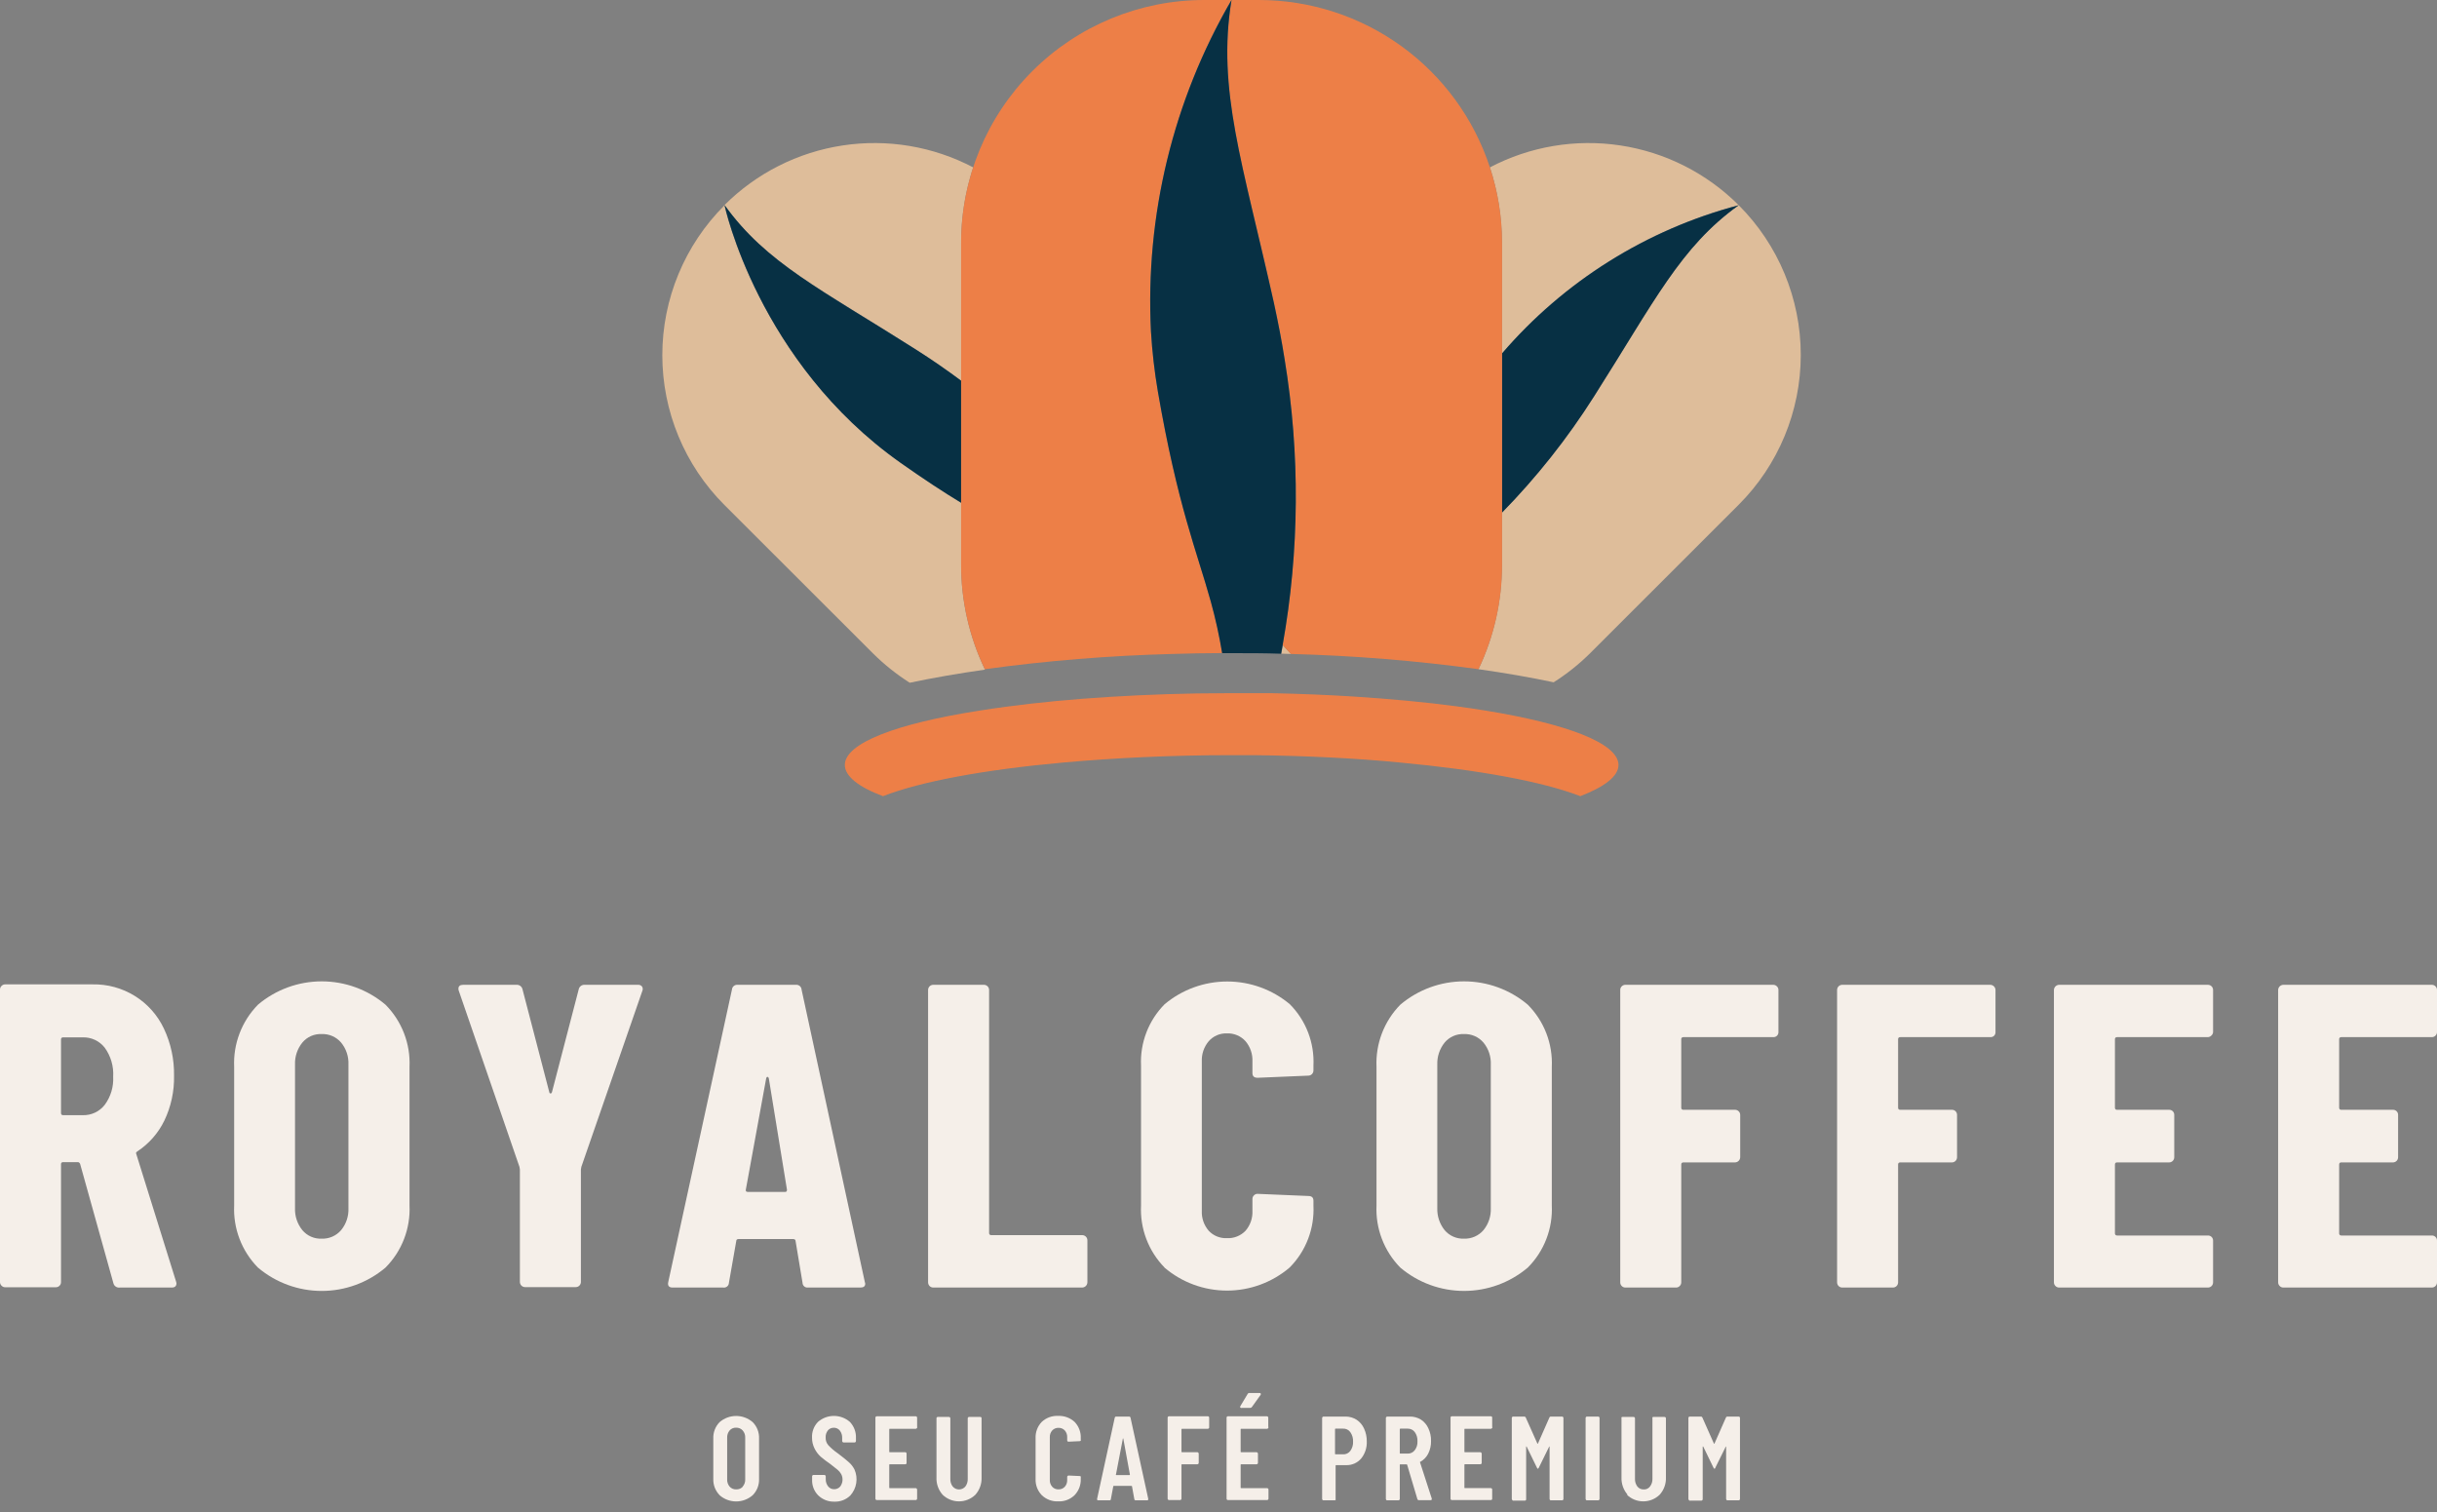 <svg width="195" height="121" viewBox="0 0 195 121" fill="none" xmlns="http://www.w3.org/2000/svg">
<rect x="0" y="0" width="195" height="121" fill="#808080" stroke="none"/>
<g clip-path="url(#clip0_244_940)">
<path d="M9.074 102.671L6.409 93.119C6.362 93.031 6.303 92.984 6.238 92.984H5.059C5.035 92.98 5.011 92.981 4.988 92.989C4.965 92.996 4.944 93.008 4.927 93.025C4.91 93.041 4.897 93.062 4.889 93.084C4.881 93.107 4.879 93.131 4.882 93.154V102.577C4.884 102.632 4.875 102.686 4.854 102.737C4.834 102.788 4.803 102.834 4.764 102.872C4.726 102.912 4.68 102.943 4.629 102.965C4.579 102.986 4.524 102.996 4.469 102.995H0.419C0.364 102.997 0.309 102.986 0.258 102.965C0.207 102.944 0.161 102.912 0.124 102.872C0.084 102.834 0.052 102.788 0.031 102.737C0.009 102.687 -0.001 102.632 7.15335e-05 102.577V79.18C-0.001 79.125 0.009 79.07 0.031 79.019C0.052 78.969 0.084 78.923 0.124 78.885C0.161 78.845 0.207 78.813 0.258 78.792C0.309 78.77 0.364 78.76 0.419 78.761H7.411C8.601 78.738 9.773 79.059 10.785 79.686C11.796 80.313 12.605 81.219 13.112 82.295C13.67 83.474 13.948 84.766 13.926 86.07C13.952 87.314 13.685 88.546 13.148 89.668C12.664 90.662 11.923 91.507 11.001 92.118C10.962 92.139 10.927 92.17 10.901 92.206C10.889 92.224 10.883 92.244 10.883 92.265C10.883 92.286 10.889 92.307 10.901 92.324L14.085 102.53L14.12 102.671C14.12 102.901 13.996 103.019 13.743 103.019H9.586C9.473 103.035 9.357 103.009 9.263 102.944C9.168 102.88 9.1 102.783 9.074 102.671ZM4.882 83.166V89.056C4.882 89.174 4.941 89.227 5.059 89.227H6.615C6.955 89.238 7.292 89.168 7.6 89.024C7.907 88.88 8.176 88.665 8.384 88.396C8.861 87.749 9.099 86.956 9.056 86.152C9.107 85.325 8.869 84.505 8.384 83.832C8.176 83.564 7.907 83.348 7.6 83.204C7.292 83.06 6.955 82.99 6.615 83.002H5.059C5.036 82.998 5.012 83 4.99 83.006C4.967 83.013 4.947 83.025 4.93 83.041C4.913 83.057 4.9 83.076 4.891 83.098C4.883 83.12 4.88 83.143 4.882 83.166Z" fill="#F5EFE9"/>
<path d="M20.641 101.423C19.997 100.768 19.496 99.988 19.168 99.13C18.84 98.273 18.694 97.357 18.737 96.441V85.369C18.695 84.453 18.842 83.537 19.17 82.68C19.497 81.823 19.998 81.042 20.641 80.387C22.067 79.181 23.875 78.52 25.744 78.52C27.612 78.52 29.42 79.181 30.846 80.387C31.494 81.04 31.999 81.819 32.33 82.677C32.661 83.534 32.81 84.451 32.768 85.369V96.441C32.811 97.359 32.662 98.276 32.331 99.134C32.001 99.991 31.495 100.771 30.846 101.423C29.42 102.628 27.612 103.29 25.744 103.29C23.875 103.29 22.067 102.628 20.641 101.423ZM27.291 98.431C27.7 97.935 27.91 97.306 27.881 96.665V85.181C27.91 84.539 27.7 83.909 27.291 83.414C27.1 83.191 26.86 83.014 26.591 82.897C26.321 82.779 26.029 82.725 25.735 82.737C25.443 82.724 25.153 82.778 24.886 82.895C24.619 83.013 24.383 83.19 24.196 83.414C23.791 83.912 23.582 84.54 23.606 85.181V96.665C23.582 97.305 23.792 97.933 24.196 98.431C24.384 98.654 24.62 98.831 24.887 98.948C25.154 99.066 25.444 99.12 25.735 99.109C26.028 99.119 26.321 99.064 26.59 98.947C26.859 98.829 27.099 98.653 27.291 98.431Z" fill="#F5EFE9"/>
<path d="M41.718 102.86C41.68 102.821 41.65 102.775 41.63 102.724C41.609 102.674 41.599 102.62 41.6 102.565V93.573L41.565 93.361L36.713 79.28C36.689 79.226 36.679 79.167 36.683 79.109C36.683 78.903 36.807 78.797 37.06 78.797H41.323C41.432 78.788 41.54 78.818 41.629 78.882C41.717 78.945 41.78 79.038 41.806 79.144L43.953 87.389C43.953 87.46 44.011 87.489 44.059 87.489C44.106 87.489 44.141 87.46 44.165 87.389L46.311 79.144C46.336 79.038 46.399 78.944 46.488 78.88C46.576 78.817 46.685 78.787 46.794 78.797H51.057C51.114 78.792 51.172 78.801 51.225 78.823C51.278 78.844 51.325 78.878 51.363 78.921C51.4 78.972 51.422 79.032 51.429 79.096C51.435 79.158 51.425 79.222 51.399 79.28L46.517 93.361L46.482 93.573V102.565C46.483 102.62 46.473 102.674 46.452 102.724C46.432 102.775 46.402 102.821 46.364 102.86C46.326 102.899 46.28 102.931 46.229 102.952C46.178 102.973 46.124 102.984 46.069 102.984H42.013C41.958 102.984 41.904 102.973 41.853 102.952C41.802 102.931 41.756 102.899 41.718 102.86Z" fill="#F5EFE9"/>
<path d="M64.216 102.636L63.662 99.314C63.662 99.197 63.591 99.138 63.455 99.138H59.122C58.986 99.138 58.916 99.185 58.916 99.279L58.326 102.636C58.325 102.692 58.312 102.747 58.288 102.798C58.264 102.849 58.229 102.894 58.186 102.93C58.143 102.966 58.093 102.993 58.039 103.008C57.985 103.023 57.928 103.027 57.872 103.019H53.822C53.521 103.019 53.403 102.865 53.474 102.565L58.568 79.179C58.572 79.125 58.586 79.071 58.611 79.022C58.636 78.973 58.67 78.93 58.711 78.894C58.753 78.858 58.802 78.831 58.854 78.814C58.906 78.798 58.961 78.792 59.016 78.796H63.691C63.746 78.792 63.801 78.798 63.853 78.814C63.906 78.831 63.954 78.858 63.996 78.894C64.038 78.93 64.072 78.973 64.096 79.022C64.121 79.071 64.136 79.125 64.139 79.179L69.198 102.565L69.233 102.706C69.233 102.913 69.109 103.019 68.85 103.019H64.652C64.598 103.025 64.543 103.02 64.49 103.004C64.438 102.988 64.389 102.961 64.348 102.925C64.307 102.889 64.274 102.844 64.251 102.794C64.228 102.745 64.216 102.691 64.216 102.636ZM59.853 95.369H62.831C62.925 95.369 62.972 95.31 62.972 95.198L61.516 86.27C61.492 86.199 61.457 86.164 61.41 86.164C61.362 86.164 61.327 86.199 61.309 86.27L59.676 95.198C59.659 95.31 59.712 95.369 59.853 95.369Z" fill="#F5EFE9"/>
<path d="M74.38 102.895C74.342 102.856 74.312 102.81 74.292 102.759C74.272 102.709 74.261 102.655 74.262 102.6V79.215C74.261 79.16 74.272 79.106 74.292 79.055C74.312 79.004 74.343 78.958 74.381 78.919C74.419 78.88 74.465 78.849 74.516 78.828C74.566 78.807 74.62 78.796 74.675 78.796H78.731C78.786 78.796 78.84 78.807 78.891 78.828C78.941 78.849 78.987 78.88 79.025 78.919C79.064 78.958 79.094 79.004 79.114 79.055C79.135 79.106 79.145 79.16 79.144 79.215V98.649C79.141 98.673 79.144 98.697 79.151 98.719C79.159 98.742 79.172 98.763 79.189 98.78C79.206 98.797 79.227 98.81 79.25 98.818C79.273 98.826 79.297 98.828 79.321 98.825H86.59C86.645 98.825 86.699 98.835 86.749 98.855C86.8 98.875 86.846 98.905 86.885 98.943C86.924 98.981 86.956 99.027 86.977 99.078C86.998 99.128 87.009 99.183 87.009 99.238V102.6C87.007 102.711 86.963 102.816 86.885 102.894C86.806 102.972 86.701 103.017 86.59 103.018H74.675C74.62 103.019 74.566 103.008 74.515 102.987C74.464 102.965 74.418 102.934 74.38 102.895Z" fill="#F5EFE9"/>
<path d="M93.187 101.423C92.548 100.769 92.05 99.991 91.726 99.137C91.401 98.283 91.257 97.371 91.301 96.458V85.269C91.258 84.364 91.404 83.459 91.728 82.613C92.053 81.766 92.55 80.997 93.187 80.352C94.592 79.175 96.366 78.531 98.199 78.531C100.031 78.531 101.806 79.175 103.21 80.352C103.849 80.996 104.346 81.766 104.671 82.612C104.996 83.459 105.141 84.364 105.097 85.269V85.646C105.097 85.701 105.087 85.755 105.067 85.805C105.047 85.856 105.016 85.902 104.978 85.941C104.939 85.98 104.894 86.011 104.843 86.032C104.793 86.053 104.739 86.064 104.684 86.064L100.628 86.235C100.351 86.235 100.215 86.111 100.215 85.858V84.933C100.242 84.341 100.044 83.761 99.661 83.308C99.474 83.1 99.243 82.937 98.985 82.829C98.727 82.721 98.449 82.671 98.169 82.684C97.896 82.674 97.624 82.724 97.374 82.832C97.123 82.94 96.899 83.103 96.719 83.308C96.336 83.761 96.138 84.341 96.165 84.933V96.871C96.136 97.458 96.335 98.033 96.719 98.478C96.904 98.675 97.129 98.829 97.38 98.931C97.63 99.032 97.899 99.079 98.169 99.067C98.446 99.081 98.722 99.036 98.979 98.934C99.236 98.833 99.469 98.677 99.661 98.478C100.045 98.033 100.244 97.458 100.215 96.871V95.934C100.214 95.879 100.224 95.825 100.246 95.774C100.267 95.723 100.299 95.677 100.339 95.64C100.376 95.601 100.421 95.57 100.471 95.55C100.52 95.529 100.574 95.52 100.628 95.522L104.684 95.693C104.961 95.693 105.097 95.816 105.097 96.076V96.453C105.142 97.367 104.996 98.281 104.668 99.135C104.341 99.99 103.838 100.767 103.192 101.417C101.795 102.609 100.018 103.263 98.181 103.263C96.344 103.263 94.567 102.609 93.17 101.417L93.187 101.423Z" fill="#F5EFE9"/>
<path d="M112.048 101.423C111.404 100.768 110.903 99.987 110.575 99.13C110.247 98.273 110.1 97.357 110.143 96.441V85.369C110.101 84.452 110.249 83.537 110.576 82.68C110.904 81.823 111.405 81.042 112.048 80.387C113.473 79.182 115.28 78.52 117.147 78.52C119.015 78.52 120.822 79.182 122.247 80.387C122.896 81.039 123.402 81.818 123.733 82.676C124.064 83.534 124.212 84.451 124.169 85.369V96.441C124.213 97.359 124.065 98.276 123.734 99.134C123.403 99.992 122.897 100.772 122.247 101.423C120.822 102.628 119.015 103.289 117.147 103.289C115.28 103.289 113.473 102.628 112.048 101.423ZM118.698 98.431C119.106 97.935 119.316 97.306 119.288 96.664V85.18C119.317 84.539 119.107 83.909 118.698 83.414C118.506 83.191 118.267 83.014 117.997 82.897C117.728 82.78 117.435 82.725 117.141 82.737C116.849 82.724 116.558 82.778 116.29 82.896C116.022 83.013 115.785 83.19 115.597 83.414C115.195 83.913 114.985 84.54 115.007 85.18V96.664C114.986 97.305 115.195 97.931 115.597 98.431C115.786 98.653 116.023 98.83 116.291 98.947C116.559 99.065 116.849 99.12 117.141 99.108C117.435 99.119 117.727 99.063 117.997 98.946C118.266 98.829 118.506 98.653 118.698 98.431Z" fill="#F5EFE9"/>
<path d="M142.198 82.86C142.161 82.9 142.115 82.932 142.064 82.953C142.013 82.974 141.959 82.985 141.904 82.984H134.699C134.676 82.981 134.652 82.983 134.63 82.991C134.608 82.998 134.588 83.011 134.572 83.027C134.555 83.044 134.543 83.064 134.535 83.086C134.528 83.108 134.525 83.131 134.528 83.154V88.625C134.525 88.648 134.528 88.672 134.535 88.694C134.543 88.716 134.555 88.736 134.572 88.752C134.588 88.769 134.608 88.781 134.63 88.789C134.652 88.797 134.676 88.799 134.699 88.796H138.826C138.881 88.795 138.935 88.805 138.986 88.826C139.037 88.846 139.083 88.876 139.122 88.915C139.161 88.953 139.192 88.999 139.213 89.049C139.234 89.1 139.245 89.154 139.245 89.209V92.589C139.243 92.699 139.198 92.805 139.12 92.883C139.042 92.961 138.937 93.005 138.826 93.007H134.699C134.676 93.004 134.652 93.007 134.63 93.014C134.608 93.022 134.588 93.034 134.572 93.051C134.555 93.067 134.543 93.087 134.535 93.109C134.528 93.131 134.525 93.155 134.528 93.178V102.6C134.529 102.655 134.519 102.71 134.497 102.761C134.476 102.811 134.444 102.857 134.404 102.895C134.367 102.935 134.321 102.967 134.27 102.988C134.219 103.01 134.165 103.02 134.109 103.018H130.059C130.004 103.02 129.949 103.009 129.899 102.988C129.848 102.966 129.802 102.935 129.764 102.895C129.725 102.857 129.694 102.811 129.674 102.76C129.654 102.709 129.644 102.655 129.646 102.6V79.215C129.644 79.16 129.653 79.105 129.673 79.055C129.694 79.004 129.725 78.958 129.764 78.92C129.802 78.88 129.848 78.849 129.899 78.827C129.949 78.806 130.004 78.795 130.059 78.796H141.886C141.941 78.795 141.996 78.806 142.046 78.827C142.097 78.849 142.143 78.88 142.181 78.92C142.221 78.958 142.253 79.003 142.274 79.054C142.296 79.105 142.306 79.16 142.304 79.215V82.577C142.307 82.629 142.298 82.681 142.28 82.729C142.262 82.778 142.234 82.822 142.198 82.86Z" fill="#F5EFE9"/>
<path d="M159.573 82.86C159.535 82.9 159.49 82.932 159.439 82.953C159.388 82.975 159.333 82.985 159.278 82.984H152.056C152.032 82.98 152.008 82.981 151.985 82.989C151.962 82.996 151.942 83.008 151.924 83.025C151.907 83.041 151.894 83.061 151.886 83.084C151.878 83.107 151.876 83.131 151.879 83.154V88.625C151.876 88.649 151.878 88.673 151.886 88.696C151.894 88.718 151.907 88.739 151.924 88.755C151.942 88.772 151.962 88.784 151.985 88.791C152.008 88.798 152.032 88.8 152.056 88.796H156.183C156.237 88.794 156.292 88.804 156.343 88.824C156.393 88.844 156.44 88.875 156.478 88.913C156.517 88.952 156.547 88.998 156.567 89.049C156.588 89.1 156.597 89.154 156.596 89.208V92.589C156.596 92.643 156.586 92.698 156.566 92.748C156.545 92.799 156.515 92.845 156.477 92.884C156.438 92.923 156.393 92.954 156.342 92.975C156.292 92.996 156.238 93.007 156.183 93.007H152.056C152.032 93.003 152.008 93.005 151.985 93.012C151.962 93.019 151.942 93.031 151.924 93.048C151.907 93.064 151.894 93.085 151.886 93.107C151.878 93.13 151.876 93.154 151.879 93.178V102.6C151.88 102.655 151.87 102.709 151.849 102.759C151.829 102.81 151.799 102.856 151.761 102.895C151.723 102.934 151.677 102.965 151.626 102.987C151.576 103.008 151.521 103.019 151.466 103.018H147.41C147.355 103.019 147.301 103.008 147.25 102.987C147.199 102.965 147.153 102.934 147.115 102.895C147.077 102.856 147.047 102.81 147.027 102.759C147.007 102.709 146.997 102.655 146.997 102.6V79.215C146.997 79.16 147.007 79.106 147.027 79.055C147.047 79.004 147.078 78.958 147.116 78.919C147.155 78.88 147.2 78.849 147.251 78.828C147.301 78.807 147.355 78.796 147.41 78.796H159.254C159.365 78.798 159.471 78.843 159.549 78.921C159.627 78.999 159.672 79.104 159.673 79.215V82.577C159.676 82.629 159.669 82.68 159.651 82.729C159.634 82.777 159.607 82.822 159.573 82.86Z" fill="#F5EFE9"/>
<path d="M176.941 82.86C176.903 82.899 176.857 82.931 176.807 82.952C176.756 82.973 176.702 82.984 176.647 82.984H169.407C169.383 82.98 169.359 82.981 169.336 82.989C169.313 82.996 169.293 83.008 169.275 83.025C169.258 83.041 169.245 83.061 169.237 83.084C169.229 83.107 169.227 83.131 169.23 83.154V88.625C169.227 88.649 169.229 88.673 169.237 88.696C169.245 88.718 169.258 88.739 169.275 88.755C169.293 88.772 169.313 88.784 169.336 88.791C169.359 88.798 169.383 88.8 169.407 88.796H173.563C173.618 88.794 173.672 88.804 173.723 88.824C173.774 88.844 173.82 88.875 173.859 88.913C173.897 88.952 173.928 88.998 173.948 89.049C173.968 89.1 173.978 89.154 173.976 89.208V92.589C173.977 92.643 173.967 92.698 173.946 92.748C173.926 92.799 173.895 92.845 173.857 92.884C173.819 92.923 173.773 92.954 173.722 92.975C173.672 92.996 173.618 93.007 173.563 93.007H169.407C169.383 93.003 169.359 93.005 169.336 93.012C169.313 93.019 169.293 93.031 169.275 93.048C169.258 93.064 169.245 93.085 169.237 93.107C169.229 93.13 169.227 93.154 169.23 93.178V98.678C169.227 98.702 169.23 98.726 169.238 98.749C169.245 98.772 169.258 98.792 169.275 98.809C169.292 98.826 169.313 98.839 169.336 98.847C169.359 98.855 169.383 98.858 169.407 98.855H176.67C176.725 98.853 176.779 98.863 176.83 98.883C176.881 98.903 176.927 98.933 176.966 98.972C177.004 99.01 177.035 99.057 177.055 99.107C177.075 99.158 177.085 99.213 177.083 99.267V102.6C177.084 102.655 177.074 102.709 177.053 102.759C177.033 102.81 177.003 102.856 176.965 102.895C176.927 102.934 176.881 102.965 176.83 102.987C176.78 103.008 176.725 103.019 176.67 103.018H164.767C164.712 103.02 164.657 103.01 164.606 102.988C164.555 102.967 164.51 102.935 164.472 102.895C164.432 102.857 164.4 102.811 164.379 102.761C164.358 102.71 164.347 102.655 164.348 102.6V79.215C164.35 79.104 164.394 78.999 164.473 78.921C164.551 78.843 164.656 78.798 164.767 78.796H176.67C176.725 78.796 176.779 78.807 176.83 78.828C176.88 78.849 176.926 78.88 176.964 78.919C177.003 78.958 177.033 79.004 177.053 79.055C177.074 79.106 177.084 79.16 177.083 79.215V82.577C177.079 82.631 177.065 82.684 177.041 82.733C177.017 82.781 176.983 82.825 176.941 82.86Z" fill="#F5EFE9"/>
<path d="M194.882 82.86C194.844 82.899 194.798 82.931 194.747 82.952C194.697 82.973 194.642 82.984 194.587 82.984H187.347C187.324 82.98 187.3 82.981 187.277 82.989C187.254 82.996 187.233 83.008 187.216 83.025C187.199 83.041 187.186 83.061 187.178 83.084C187.17 83.107 187.167 83.131 187.17 83.154V88.625C187.167 88.649 187.17 88.673 187.178 88.696C187.186 88.718 187.199 88.739 187.216 88.755C187.233 88.772 187.254 88.784 187.277 88.791C187.3 88.798 187.324 88.8 187.347 88.796H191.474C191.529 88.794 191.583 88.804 191.634 88.824C191.685 88.844 191.731 88.875 191.77 88.913C191.808 88.952 191.839 88.998 191.859 89.049C191.879 89.1 191.889 89.154 191.887 89.208V92.589C191.888 92.643 191.878 92.698 191.857 92.748C191.837 92.799 191.807 92.845 191.768 92.884C191.73 92.923 191.684 92.954 191.634 92.975C191.583 92.996 191.529 93.007 191.474 93.007H187.347C187.324 93.003 187.3 93.005 187.277 93.012C187.254 93.019 187.233 93.031 187.216 93.048C187.199 93.064 187.186 93.085 187.178 93.107C187.17 93.13 187.167 93.154 187.17 93.178V98.678C187.168 98.702 187.17 98.726 187.178 98.749C187.186 98.772 187.199 98.792 187.216 98.809C187.233 98.826 187.254 98.839 187.276 98.847C187.299 98.855 187.323 98.858 187.347 98.855H194.587C194.642 98.853 194.696 98.863 194.747 98.883C194.798 98.903 194.844 98.933 194.883 98.972C194.921 99.01 194.952 99.057 194.972 99.107C194.992 99.158 195.002 99.213 195 99.267V102.6C195.001 102.655 194.991 102.709 194.97 102.759C194.95 102.81 194.92 102.856 194.882 102.895C194.844 102.934 194.798 102.965 194.747 102.987C194.697 103.008 194.642 103.019 194.587 103.018H182.707C182.652 103.02 182.598 103.01 182.547 102.988C182.496 102.967 182.45 102.935 182.413 102.895C182.373 102.857 182.341 102.811 182.32 102.761C182.298 102.71 182.288 102.655 182.289 102.6V79.215C182.29 79.104 182.335 78.999 182.413 78.921C182.491 78.843 182.597 78.798 182.707 78.796H194.587C194.642 78.796 194.696 78.807 194.747 78.828C194.797 78.849 194.843 78.88 194.881 78.919C194.92 78.958 194.95 79.004 194.97 79.055C194.991 79.106 195.001 79.16 195 79.215V82.577C194.999 82.683 194.957 82.785 194.882 82.86Z" fill="#F5EFE9"/>
<path d="M57.577 119.626C57.408 119.452 57.276 119.245 57.189 119.018C57.103 118.791 57.065 118.549 57.076 118.307V115.103C57.065 114.862 57.104 114.62 57.191 114.394C57.277 114.169 57.408 113.963 57.577 113.79C57.945 113.47 58.416 113.294 58.904 113.294C59.391 113.294 59.862 113.47 60.23 113.79C60.401 113.963 60.535 114.17 60.622 114.397C60.709 114.623 60.748 114.866 60.737 115.109V118.313C60.748 118.556 60.709 118.798 60.622 119.025C60.535 119.252 60.401 119.459 60.23 119.632C59.864 119.955 59.392 120.133 58.904 120.133C58.415 120.133 57.944 119.955 57.577 119.632V119.626ZM59.429 118.943C59.57 118.78 59.642 118.569 59.629 118.354V115.044C59.642 114.829 59.57 114.618 59.429 114.455C59.363 114.381 59.282 114.323 59.191 114.284C59.101 114.246 59.002 114.228 58.904 114.231C58.805 114.226 58.706 114.244 58.616 114.283C58.525 114.321 58.444 114.38 58.379 114.455C58.242 114.62 58.173 114.83 58.185 115.044V118.354C58.173 118.568 58.242 118.778 58.379 118.943C58.444 119.018 58.525 119.077 58.616 119.115C58.706 119.154 58.805 119.172 58.904 119.167C59.005 119.173 59.107 119.156 59.201 119.118C59.295 119.079 59.379 119.019 59.446 118.943H59.429Z" fill="#F5EFE9"/>
<path d="M65.466 119.643C65.304 119.479 65.178 119.284 65.095 119.069C65.011 118.854 64.973 118.625 64.982 118.395V118.13C64.982 118.1 64.993 118.071 65.012 118.047C65.034 118.025 65.063 118.013 65.094 118.012H65.955C65.986 118.013 66.016 118.025 66.038 118.047C66.049 118.058 66.058 118.071 66.064 118.085C66.071 118.099 66.073 118.114 66.073 118.13V118.336C66.064 118.549 66.131 118.757 66.262 118.925C66.318 118.998 66.39 119.057 66.473 119.096C66.556 119.136 66.647 119.156 66.739 119.155C66.831 119.157 66.923 119.139 67.007 119.103C67.092 119.066 67.168 119.012 67.229 118.943C67.335 118.801 67.399 118.633 67.414 118.457C67.428 118.281 67.393 118.104 67.311 117.947C67.236 117.816 67.138 117.698 67.022 117.6C66.898 117.494 66.692 117.335 66.433 117.135C66.165 116.952 65.907 116.756 65.66 116.546C65.461 116.361 65.297 116.141 65.177 115.898C65.04 115.628 64.972 115.329 64.976 115.026C64.965 114.795 65.001 114.563 65.084 114.346C65.166 114.13 65.292 113.932 65.454 113.766C65.807 113.459 66.259 113.29 66.728 113.29C67.196 113.29 67.648 113.459 68.001 113.766C68.166 113.939 68.295 114.143 68.379 114.367C68.463 114.59 68.501 114.829 68.49 115.068V115.297C68.491 115.313 68.488 115.328 68.482 115.342C68.476 115.357 68.466 115.369 68.455 115.38C68.433 115.402 68.403 115.415 68.372 115.415H67.506C67.475 115.414 67.446 115.401 67.424 115.379C67.402 115.357 67.389 115.328 67.388 115.297V115.05C67.396 114.838 67.33 114.629 67.199 114.461C67.141 114.388 67.067 114.329 66.981 114.29C66.896 114.251 66.803 114.233 66.71 114.237C66.623 114.235 66.536 114.253 66.457 114.289C66.377 114.324 66.306 114.377 66.25 114.443C66.116 114.609 66.051 114.82 66.067 115.032C66.059 115.247 66.13 115.456 66.268 115.621C66.498 115.869 66.755 116.09 67.034 116.281C67.423 116.575 67.718 116.811 67.912 116.987C68.102 117.152 68.258 117.352 68.372 117.576C68.523 117.918 68.572 118.296 68.513 118.664C68.455 119.033 68.291 119.377 68.042 119.655C67.873 119.821 67.672 119.95 67.451 120.036C67.23 120.121 66.994 120.16 66.757 120.15C66.519 120.157 66.281 120.115 66.06 120.028C65.838 119.941 65.636 119.81 65.466 119.643Z" fill="#F5EFE9"/>
<path d="M73.349 114.285C73.338 114.296 73.325 114.305 73.311 114.312C73.297 114.318 73.281 114.321 73.266 114.32H71.202C71.173 114.32 71.155 114.32 71.155 114.367V116.146C71.155 116.181 71.155 116.193 71.202 116.193H72.429C72.46 116.193 72.49 116.206 72.511 116.228C72.53 116.251 72.541 116.281 72.541 116.311V117.047C72.543 117.062 72.541 117.077 72.536 117.092C72.531 117.106 72.523 117.119 72.512 117.13C72.501 117.141 72.488 117.149 72.474 117.154C72.459 117.159 72.444 117.161 72.429 117.159H71.202C71.196 117.158 71.189 117.158 71.183 117.16C71.177 117.162 71.171 117.166 71.167 117.17C71.162 117.175 71.159 117.18 71.157 117.187C71.155 117.193 71.154 117.199 71.155 117.206V119.02C71.155 119.055 71.155 119.067 71.202 119.067H73.266C73.297 119.068 73.326 119.081 73.348 119.103C73.37 119.125 73.382 119.154 73.384 119.185V119.909C73.383 119.94 73.371 119.97 73.349 119.991C73.338 120.002 73.325 120.01 73.311 120.016C73.296 120.021 73.281 120.022 73.266 120.021H70.165C70.15 120.022 70.134 120.021 70.12 120.016C70.106 120.01 70.093 120.002 70.082 119.991C70.06 119.97 70.047 119.94 70.047 119.909V113.431C70.047 113.4 70.06 113.37 70.082 113.348C70.093 113.338 70.106 113.329 70.12 113.324C70.134 113.319 70.15 113.317 70.165 113.319H73.266C73.281 113.317 73.296 113.319 73.311 113.324C73.325 113.329 73.338 113.338 73.349 113.348C73.371 113.37 73.383 113.4 73.384 113.431V114.155C73.394 114.178 73.396 114.203 73.389 114.226C73.383 114.25 73.368 114.271 73.349 114.285Z" fill="#F5EFE9"/>
<path d="M75.424 119.597C75.084 119.211 74.908 118.708 74.934 118.195V113.484C74.932 113.469 74.934 113.453 74.939 113.439C74.944 113.424 74.952 113.411 74.963 113.4C74.974 113.39 74.987 113.381 75.001 113.376C75.016 113.372 75.031 113.37 75.046 113.372H75.925C75.94 113.37 75.955 113.372 75.969 113.377C75.984 113.382 75.996 113.39 76.007 113.401C76.029 113.423 76.042 113.453 76.043 113.484V118.313C76.03 118.537 76.097 118.758 76.231 118.937C76.293 119.011 76.371 119.071 76.458 119.112C76.546 119.153 76.641 119.174 76.738 119.174C76.835 119.174 76.93 119.153 77.018 119.112C77.106 119.071 77.183 119.011 77.245 118.937C77.38 118.758 77.446 118.537 77.434 118.313V113.484C77.434 113.453 77.447 113.423 77.469 113.401C77.48 113.39 77.493 113.382 77.507 113.377C77.521 113.372 77.537 113.37 77.552 113.372H78.43C78.445 113.37 78.461 113.372 78.475 113.376C78.49 113.381 78.503 113.39 78.514 113.4C78.525 113.411 78.533 113.424 78.538 113.439C78.543 113.453 78.544 113.469 78.542 113.484V118.195C78.566 118.709 78.388 119.212 78.047 119.597C77.695 119.937 77.225 120.127 76.735 120.127C76.246 120.127 75.775 119.937 75.424 119.597Z" fill="#F5EFE9"/>
<path d="M83.359 119.632C83.193 119.46 83.063 119.256 82.978 119.032C82.893 118.808 82.854 118.57 82.864 118.331V115.074C82.853 114.834 82.892 114.594 82.977 114.369C83.062 114.144 83.192 113.939 83.359 113.766C83.533 113.603 83.738 113.477 83.962 113.395C84.186 113.313 84.424 113.277 84.662 113.289C84.903 113.278 85.144 113.314 85.37 113.396C85.597 113.478 85.805 113.604 85.983 113.766C86.15 113.939 86.28 114.144 86.365 114.369C86.451 114.594 86.489 114.834 86.478 115.074V115.186C86.487 115.215 86.487 115.245 86.478 115.274C86.456 115.296 86.427 115.309 86.396 115.309L85.505 115.351C85.429 115.351 85.393 115.309 85.393 115.233V114.997C85.402 114.797 85.332 114.6 85.199 114.45C85.134 114.381 85.055 114.328 84.967 114.292C84.88 114.257 84.786 114.24 84.692 114.244C84.599 114.241 84.507 114.259 84.422 114.294C84.337 114.33 84.26 114.383 84.197 114.45C84.063 114.6 83.993 114.797 84.002 114.997V118.413C83.993 118.614 84.063 118.81 84.197 118.961C84.259 119.029 84.336 119.083 84.421 119.118C84.507 119.154 84.599 119.171 84.692 119.167C84.786 119.171 84.88 119.155 84.968 119.12C85.056 119.084 85.134 119.03 85.199 118.961C85.332 118.81 85.402 118.614 85.393 118.413V118.177C85.392 118.162 85.394 118.147 85.399 118.133C85.404 118.119 85.412 118.106 85.423 118.095C85.445 118.073 85.474 118.06 85.505 118.06L86.396 118.101C86.427 118.101 86.456 118.114 86.478 118.136C86.487 118.161 86.487 118.188 86.478 118.213V118.331C86.488 118.57 86.449 118.808 86.364 119.032C86.279 119.256 86.149 119.46 85.983 119.632C85.808 119.801 85.601 119.932 85.374 120.017C85.147 120.102 84.905 120.139 84.662 120.127C84.423 120.137 84.184 120.098 83.96 120.013C83.736 119.928 83.532 119.798 83.359 119.632Z" fill="#F5EFE9"/>
<path d="M90.764 119.944L90.581 118.937C90.581 118.908 90.581 118.89 90.522 118.89H89.137C89.101 118.89 89.078 118.89 89.078 118.931L88.889 119.944C88.889 120.015 88.842 120.044 88.765 120.044H87.887C87.804 120.044 87.769 120.003 87.787 119.921L89.196 113.443C89.197 113.428 89.202 113.414 89.209 113.401C89.216 113.388 89.225 113.376 89.237 113.367C89.248 113.357 89.261 113.35 89.276 113.346C89.29 113.342 89.305 113.341 89.32 113.342H90.34C90.354 113.341 90.369 113.342 90.383 113.346C90.398 113.35 90.411 113.357 90.422 113.367C90.434 113.376 90.443 113.388 90.45 113.401C90.457 113.414 90.462 113.428 90.463 113.443L91.878 119.921V119.962C91.878 120.021 91.843 120.044 91.778 120.044H90.888C90.811 120.044 90.77 120.015 90.764 119.944ZM89.32 118.024H90.363C90.398 118.024 90.416 118.024 90.41 117.977L89.88 115.092C89.88 115.092 89.88 115.092 89.85 115.092L89.296 117.977C89.266 118.007 89.278 118.024 89.32 118.024Z" fill="#F5EFE9"/>
<path d="M96.725 114.285C96.703 114.307 96.674 114.32 96.642 114.32H94.585C94.585 114.32 94.538 114.32 94.538 114.367V116.146C94.538 116.181 94.538 116.193 94.585 116.193H95.799C95.83 116.194 95.859 116.207 95.881 116.229C95.903 116.251 95.916 116.28 95.917 116.311V117.047C95.917 117.078 95.904 117.107 95.882 117.129C95.859 117.148 95.829 117.159 95.799 117.159H94.585C94.578 117.158 94.572 117.158 94.566 117.16C94.559 117.162 94.554 117.166 94.549 117.17C94.545 117.175 94.541 117.18 94.539 117.187C94.537 117.193 94.537 117.199 94.538 117.206V119.909C94.537 119.94 94.524 119.97 94.502 119.991C94.493 120.002 94.481 120.01 94.468 120.015C94.454 120.021 94.44 120.022 94.426 120.021H93.541C93.527 120.022 93.513 120.021 93.499 120.015C93.486 120.01 93.474 120.002 93.465 119.991C93.442 119.97 93.43 119.94 93.429 119.909V113.431C93.43 113.4 93.442 113.37 93.465 113.348C93.474 113.338 93.486 113.329 93.499 113.324C93.513 113.319 93.527 113.317 93.541 113.319H96.642C96.657 113.318 96.672 113.32 96.687 113.325C96.701 113.33 96.714 113.338 96.725 113.348C96.743 113.372 96.754 113.401 96.754 113.431V114.155C96.762 114.177 96.763 114.201 96.757 114.224C96.752 114.247 96.741 114.268 96.725 114.285Z" fill="#F5EFE9"/>
<path d="M101.465 114.285C101.443 114.307 101.413 114.32 101.382 114.32H99.319C99.284 114.32 99.272 114.32 99.272 114.367V116.146C99.272 116.181 99.272 116.193 99.319 116.193H100.539C100.57 116.194 100.599 116.207 100.621 116.229C100.643 116.251 100.656 116.28 100.657 116.311V117.047C100.657 117.078 100.644 117.107 100.622 117.129C100.599 117.148 100.569 117.159 100.539 117.159H99.319C99.284 117.159 99.272 117.159 99.272 117.206V119.02C99.272 119.055 99.272 119.067 99.319 119.067H101.382C101.413 119.067 101.443 119.08 101.465 119.102C101.476 119.112 101.486 119.125 101.492 119.139C101.498 119.154 101.501 119.169 101.5 119.184V119.909C101.5 119.94 101.487 119.969 101.465 119.991C101.454 120.001 101.441 120.009 101.427 120.014C101.412 120.019 101.397 120.022 101.382 120.021H98.258C98.243 120.022 98.228 120.019 98.213 120.014C98.199 120.009 98.186 120.001 98.175 119.991C98.157 119.968 98.147 119.939 98.146 119.909V113.431C98.147 113.401 98.157 113.372 98.175 113.348C98.186 113.338 98.199 113.33 98.213 113.325C98.228 113.32 98.243 113.318 98.258 113.319H101.365C101.38 113.318 101.395 113.32 101.409 113.325C101.423 113.33 101.436 113.338 101.447 113.348C101.469 113.37 101.482 113.4 101.483 113.431V114.155C101.495 114.176 101.499 114.199 101.496 114.223C101.493 114.246 101.482 114.268 101.465 114.285ZM99.242 112.612C99.233 112.598 99.227 112.582 99.227 112.565C99.227 112.548 99.233 112.532 99.242 112.518L99.832 111.534C99.845 111.509 99.865 111.488 99.891 111.474C99.916 111.46 99.945 111.455 99.973 111.458H100.781C100.828 111.458 100.864 111.458 100.875 111.499C100.884 111.514 100.888 111.532 100.888 111.549C100.888 111.567 100.884 111.584 100.875 111.599L100.168 112.583C100.153 112.604 100.132 112.621 100.109 112.633C100.085 112.644 100.059 112.649 100.032 112.647H99.372C99.35 112.657 99.324 112.659 99.301 112.653C99.277 112.646 99.256 112.632 99.242 112.612Z" fill="#F5EFE9"/>
<path d="M108.557 113.601C108.817 113.774 109.021 114.017 109.147 114.302C109.295 114.621 109.369 114.969 109.365 115.321C109.388 115.822 109.227 116.315 108.911 116.705C108.765 116.873 108.583 117.007 108.38 117.098C108.176 117.188 107.955 117.233 107.732 117.229H106.918C106.912 117.228 106.905 117.229 106.899 117.231C106.893 117.233 106.887 117.236 106.883 117.241C106.878 117.245 106.875 117.251 106.873 117.257C106.871 117.263 106.87 117.27 106.871 117.276V119.932C106.879 119.959 106.879 119.988 106.871 120.015C106.86 120.025 106.847 120.033 106.833 120.038C106.819 120.043 106.804 120.045 106.789 120.044H105.91C105.895 120.046 105.88 120.044 105.866 120.039C105.851 120.034 105.838 120.026 105.828 120.015C105.805 119.993 105.793 119.963 105.792 119.932V113.454C105.792 113.44 105.795 113.425 105.801 113.412C105.807 113.398 105.816 113.387 105.828 113.378C105.838 113.366 105.851 113.357 105.865 113.351C105.879 113.345 105.895 113.342 105.91 113.342H107.679C107.991 113.343 108.296 113.433 108.557 113.601ZM108.05 116.087C108.203 115.873 108.28 115.613 108.268 115.351C108.281 115.08 108.204 114.813 108.05 114.591C107.984 114.497 107.895 114.423 107.792 114.373C107.689 114.324 107.575 114.301 107.461 114.308H106.871C106.865 114.307 106.858 114.308 106.852 114.31C106.846 114.312 106.84 114.315 106.836 114.32C106.831 114.324 106.828 114.33 106.826 114.336C106.824 114.342 106.823 114.349 106.824 114.355V116.316C106.823 116.323 106.824 116.329 106.826 116.336C106.828 116.342 106.831 116.347 106.836 116.352C106.84 116.356 106.846 116.36 106.852 116.362C106.858 116.364 106.865 116.364 106.871 116.363H107.461C107.574 116.37 107.688 116.348 107.791 116.3C107.894 116.251 107.983 116.178 108.05 116.087Z" fill="#F5EFE9"/>
<path d="M113.415 119.95L112.596 117.2C112.593 117.19 112.586 117.181 112.578 117.175C112.569 117.169 112.559 117.165 112.549 117.165H112.054C112.018 117.165 112.006 117.165 112.006 117.212V119.932C112.006 119.964 111.993 119.993 111.971 120.015C111.96 120.025 111.947 120.033 111.933 120.038C111.919 120.043 111.904 120.045 111.889 120.044H111.01C110.995 120.046 110.98 120.044 110.965 120.039C110.951 120.034 110.938 120.026 110.928 120.015C110.905 119.993 110.893 119.964 110.892 119.932V113.454C110.892 113.44 110.895 113.425 110.901 113.412C110.907 113.399 110.916 113.387 110.928 113.378C110.938 113.366 110.951 113.357 110.965 113.351C110.979 113.345 110.995 113.342 111.01 113.342H112.808C113.122 113.337 113.43 113.421 113.698 113.584C113.956 113.753 114.161 113.992 114.288 114.273C114.439 114.591 114.514 114.94 114.506 115.292C114.515 115.647 114.436 115.999 114.276 116.317C114.134 116.595 113.91 116.823 113.634 116.97C113.634 116.97 113.598 116.97 113.634 117.029L114.565 119.903C114.571 119.918 114.571 119.935 114.565 119.95C114.565 120.009 114.53 120.033 114.459 120.033H113.545C113.517 120.035 113.49 120.029 113.466 120.014C113.442 119.999 113.425 119.976 113.415 119.95ZM112.006 114.355V116.258C112.006 116.287 112.006 116.305 112.054 116.305H112.643C112.751 116.308 112.859 116.285 112.956 116.238C113.054 116.191 113.139 116.121 113.203 116.034C113.359 115.83 113.436 115.577 113.421 115.321C113.434 115.056 113.358 114.795 113.203 114.579C113.138 114.493 113.053 114.424 112.956 114.377C112.858 114.33 112.751 114.306 112.643 114.308H112.054C112.018 114.308 112.006 114.326 112.006 114.379V114.355Z" fill="#F5EFE9"/>
<path d="M119.37 114.284C119.348 114.307 119.319 114.319 119.287 114.32H117.224C117.189 114.32 117.177 114.32 117.177 114.367V116.145C117.177 116.181 117.177 116.193 117.224 116.193H118.444C118.475 116.194 118.504 116.207 118.526 116.229C118.548 116.25 118.561 116.28 118.562 116.31V117.046C118.562 117.078 118.549 117.107 118.527 117.129C118.504 117.148 118.474 117.158 118.444 117.158H117.224C117.189 117.158 117.177 117.158 117.177 117.205V119.019C117.177 119.055 117.177 119.066 117.224 119.066H119.287C119.319 119.067 119.348 119.08 119.37 119.102C119.381 119.112 119.389 119.125 119.394 119.14C119.399 119.154 119.401 119.169 119.399 119.184V119.909C119.401 119.924 119.4 119.939 119.395 119.954C119.39 119.968 119.382 119.981 119.371 119.992C119.36 120.003 119.347 120.011 119.333 120.016C119.318 120.021 119.303 120.022 119.287 120.02H116.18C116.165 120.022 116.15 120.021 116.135 120.016C116.121 120.011 116.108 120.003 116.097 119.992C116.086 119.981 116.078 119.968 116.073 119.954C116.068 119.939 116.067 119.924 116.068 119.909V113.431C116.067 113.415 116.068 113.4 116.073 113.386C116.078 113.371 116.086 113.358 116.097 113.347C116.108 113.336 116.121 113.328 116.135 113.323C116.15 113.318 116.165 113.317 116.18 113.319H119.287C119.303 113.317 119.318 113.318 119.333 113.323C119.347 113.328 119.36 113.336 119.371 113.347C119.382 113.358 119.39 113.371 119.395 113.386C119.4 113.4 119.401 113.415 119.399 113.431V114.155C119.411 114.176 119.415 114.201 119.409 114.225C119.404 114.249 119.39 114.27 119.37 114.284Z" fill="#F5EFE9"/>
<path d="M121.003 120.015C120.981 119.993 120.968 119.963 120.968 119.932V113.454C120.968 113.423 120.981 113.393 121.003 113.372C121.014 113.361 121.027 113.352 121.041 113.347C121.055 113.342 121.071 113.34 121.086 113.342H121.952C121.981 113.339 122.01 113.345 122.034 113.36C122.059 113.375 122.078 113.398 122.088 113.425L123.008 115.486C123.008 115.527 123.043 115.527 123.067 115.486L123.975 113.425C123.984 113.398 124.002 113.376 124.025 113.361C124.049 113.346 124.077 113.339 124.104 113.342H124.983C124.998 113.34 125.013 113.342 125.027 113.347C125.042 113.352 125.055 113.361 125.065 113.372C125.088 113.393 125.1 113.423 125.101 113.454V119.932C125.1 119.963 125.088 119.993 125.065 120.015C125.055 120.025 125.042 120.034 125.027 120.039C125.013 120.044 124.998 120.046 124.983 120.044H124.104C124.089 120.045 124.074 120.043 124.06 120.038C124.046 120.033 124.033 120.025 124.022 120.015C124.003 119.991 123.993 119.962 123.992 119.932V115.768V115.733C123.992 115.733 123.963 115.733 123.951 115.763L123.132 117.429C123.102 117.488 123.078 117.518 123.055 117.518C123.031 117.518 123.008 117.488 122.978 117.429L122.153 115.739C122.147 115.736 122.141 115.735 122.135 115.735C122.129 115.735 122.123 115.736 122.117 115.739C122.113 115.746 122.111 115.754 122.111 115.763C122.111 115.771 122.113 115.779 122.117 115.786V119.956C122.119 119.971 122.118 119.986 122.113 120.001C122.108 120.015 122.1 120.028 122.089 120.039C122.078 120.05 122.065 120.058 122.05 120.063C122.036 120.068 122.021 120.069 122.005 120.068H121.127C121.103 120.076 121.078 120.075 121.055 120.065C121.032 120.055 121.014 120.037 121.003 120.015Z" fill="#F5EFE9"/>
<path d="M126.911 120.015C126.888 119.993 126.876 119.963 126.875 119.932V113.454C126.876 113.423 126.888 113.394 126.911 113.372C126.921 113.361 126.934 113.353 126.948 113.348C126.963 113.343 126.978 113.341 126.993 113.342H127.872C127.887 113.341 127.902 113.343 127.916 113.348C127.931 113.353 127.944 113.361 127.954 113.372C127.976 113.394 127.989 113.423 127.99 113.454V119.932C127.989 119.963 127.976 119.993 127.954 120.015C127.944 120.026 127.931 120.034 127.916 120.039C127.902 120.044 127.887 120.046 127.872 120.044H126.993C126.978 120.046 126.963 120.044 126.948 120.039C126.934 120.034 126.921 120.026 126.911 120.015Z" fill="#F5EFE9"/>
<path d="M130.236 119.596C129.899 119.209 129.724 118.707 129.746 118.195V113.484C129.738 113.457 129.738 113.428 129.746 113.401C129.757 113.391 129.77 113.383 129.785 113.378C129.799 113.373 129.814 113.371 129.829 113.372H130.707C130.722 113.37 130.738 113.372 130.752 113.377C130.766 113.382 130.779 113.39 130.79 113.401C130.812 113.423 130.825 113.453 130.825 113.484V118.313C130.815 118.536 130.882 118.756 131.014 118.937C131.074 119.013 131.152 119.074 131.24 119.115C131.328 119.155 131.424 119.175 131.521 119.172C131.618 119.178 131.716 119.16 131.804 119.119C131.893 119.077 131.97 119.015 132.028 118.937C132.164 118.758 132.233 118.537 132.223 118.313V113.484C132.214 113.457 132.214 113.428 132.223 113.401C132.234 113.391 132.247 113.383 132.261 113.378C132.275 113.373 132.29 113.371 132.305 113.372H133.184C133.199 113.37 133.214 113.372 133.228 113.377C133.243 113.382 133.255 113.39 133.266 113.401C133.288 113.423 133.301 113.453 133.301 113.484V118.195C133.326 118.71 133.146 119.214 132.8 119.596C132.448 119.937 131.978 120.127 131.489 120.127C130.999 120.127 130.529 119.937 130.177 119.596H130.236Z" fill="#F5EFE9"/>
<path d="M135.135 120.015C135.113 119.993 135.1 119.963 135.1 119.932V113.454C135.1 113.423 135.113 113.393 135.135 113.372C135.145 113.361 135.157 113.353 135.17 113.347C135.183 113.342 135.198 113.34 135.212 113.342H136.084C136.113 113.34 136.141 113.347 136.166 113.361C136.19 113.376 136.209 113.398 136.22 113.425L137.134 115.486C137.134 115.527 137.175 115.527 137.193 115.486L138.101 113.425C138.111 113.398 138.13 113.375 138.154 113.36C138.179 113.345 138.208 113.339 138.236 113.342H139.115C139.13 113.341 139.145 113.343 139.159 113.348C139.173 113.354 139.186 113.361 139.197 113.372C139.216 113.395 139.226 113.424 139.227 113.454V119.932C139.226 119.962 139.216 119.991 139.197 120.015C139.186 120.025 139.173 120.033 139.159 120.038C139.145 120.043 139.13 120.045 139.115 120.044H138.236C138.221 120.046 138.206 120.044 138.192 120.039C138.177 120.034 138.164 120.025 138.154 120.015C138.132 119.993 138.119 119.963 138.118 119.932V115.768V115.733C138.118 115.733 138.118 115.733 138.083 115.763L137.258 117.429C137.258 117.488 137.205 117.518 137.181 117.518C137.157 117.518 137.14 117.488 137.104 117.429L136.285 115.739C136.278 115.736 136.271 115.735 136.264 115.735C136.257 115.735 136.25 115.736 136.244 115.739C136.244 115.739 136.244 115.739 136.244 115.786V119.956C136.243 119.987 136.23 120.016 136.208 120.038C136.198 120.049 136.185 120.057 136.17 120.062C136.156 120.067 136.141 120.069 136.126 120.068H135.247C135.225 120.075 135.201 120.074 135.18 120.064C135.159 120.054 135.143 120.036 135.135 120.015Z" fill="#F5EFE9"/>
<path d="M76.909 45.187V40.229C75.541 39.398 73.961 38.374 72.081 37.043C60.655 28.986 57.966 16.431 57.966 16.431C54.784 19.61 52.996 23.922 52.996 28.418C52.996 32.914 54.784 37.226 57.966 40.405L69.846 52.272C70.74 53.161 71.729 53.951 72.794 54.628C74.651 54.233 76.668 53.886 78.814 53.579C77.557 50.96 76.906 48.092 76.909 45.187Z" fill="#DEBD9A"/>
<path d="M73.313 27.985C74.586 28.792 75.777 29.622 76.909 30.464V19.428C76.907 17.378 77.231 15.34 77.87 13.392C74.664 11.709 71.003 11.094 67.422 11.638C63.841 12.181 60.528 13.854 57.966 16.413C61.321 21.059 65.66 23.097 73.313 27.985Z" fill="#DEBD9A"/>
<path d="M72.081 37.043C73.967 38.374 75.541 39.398 76.909 40.229V30.465C75.777 29.622 74.586 28.792 73.313 27.985C65.648 23.121 61.321 21.06 57.984 16.413C57.966 16.413 60.655 28.986 72.081 37.043Z" fill="#073044"/>
<path d="M120.178 28.291C125.14 22.505 131.747 18.362 139.121 16.413C136.559 13.854 133.246 12.181 129.665 11.638C126.084 11.094 122.423 11.709 119.217 13.392C119.856 15.34 120.18 17.378 120.178 19.428V28.291Z" fill="#DEBD9A"/>
<path d="M139.121 40.388C142.303 37.208 144.091 32.896 144.091 28.4C144.091 23.904 142.303 19.593 139.121 16.413C134.463 19.764 132.405 24.069 127.536 31.725C125.416 35.07 122.95 38.182 120.178 41.012V45.176C120.187 48.07 119.546 50.93 118.303 53.544C120.449 53.85 122.465 54.198 124.317 54.592C125.383 53.917 126.371 53.127 127.264 52.237L139.121 40.388Z" fill="#DEBD9A"/>
<path d="M120.178 28.291V41.024C122.949 38.194 125.416 35.081 127.536 31.737C132.405 24.081 134.463 19.764 139.121 16.425C131.748 18.37 125.142 22.509 120.178 28.291Z" fill="#073044"/>
<path d="M103.316 52.325L103.24 52.254C103.033 52.042 102.833 51.83 102.65 51.612L102.526 52.301L103.316 52.325Z" fill="#DEBD9A"/>
<path d="M92.645 31.307C92.376 29.726 92.193 28.131 92.097 26.531C91.628 17.25 93.866 8.034 98.541 0H96.359C91.199 0 86.251 2.048 82.602 5.692C78.953 9.337 76.903 14.28 76.903 19.434V45.193C76.904 48.084 77.553 50.937 78.802 53.544C83.767 52.863 88.767 52.456 93.777 52.325C95.097 52.282 96.438 52.258 97.798 52.254C97.569 50.865 97.266 49.489 96.89 48.132C95.77 44.115 94.231 40.494 92.645 31.307Z" fill="#ED7F47"/>
<path d="M119.217 13.392C117.942 9.498 115.467 6.106 112.146 3.701C108.826 1.296 104.829 0.001 100.728 0H98.541C97.361 7.214 99.425 12.956 101.936 24.246C102.273 25.783 102.561 27.279 102.791 28.745C104.036 36.321 103.983 44.054 102.632 51.612C102.833 51.83 103.033 52.042 103.222 52.254L103.298 52.325C108.319 52.455 113.328 52.862 118.303 53.544C119.549 50.934 120.193 48.079 120.19 45.187V19.428C120.188 17.377 119.86 15.34 119.217 13.392Z" fill="#ED7F47"/>
<path d="M102.791 28.745C102.561 27.279 102.272 25.8 101.936 24.246C99.425 12.974 97.373 7.214 98.54 0C93.866 8.034 91.628 17.25 92.097 26.531C92.193 28.131 92.376 29.726 92.645 31.307C94.231 40.494 95.769 44.115 96.884 48.138C97.26 49.495 97.563 50.871 97.792 52.26H98.54C99.885 52.26 101.205 52.26 102.508 52.307L102.632 51.618C103.983 44.058 104.037 36.323 102.791 28.745Z" fill="#073044"/>
<path d="M118.78 56.842C118.061 56.724 117.312 56.612 116.534 56.512C114.034 56.176 111.258 55.923 108.28 55.729C106.205 55.599 104.035 55.511 101.795 55.464C100.728 55.464 99.637 55.464 98.535 55.464H98.187C94.909 55.464 91.755 55.576 88.795 55.758C85.835 55.941 83.047 56.206 80.541 56.542C79.763 56.642 79.014 56.754 78.295 56.871C71.727 57.896 67.6 59.463 67.6 61.206C67.6 62.101 68.697 62.972 70.654 63.703C73.684 62.525 78.79 61.577 85.081 61.011C89.137 60.646 93.683 60.422 98.487 60.422H98.546H100.315C104.495 60.47 108.451 60.664 112.024 61.011C118.315 61.6 123.42 62.531 126.451 63.703C128.408 62.949 129.505 62.101 129.505 61.206C129.505 59.463 125.336 57.896 118.78 56.842Z" fill="#ED7F47"/>
</g>
<defs>
<clipPath id="clip0_244_940">
<rect width="195" height="120.127" fill="white"/>
</clipPath>
</defs>
</svg>
